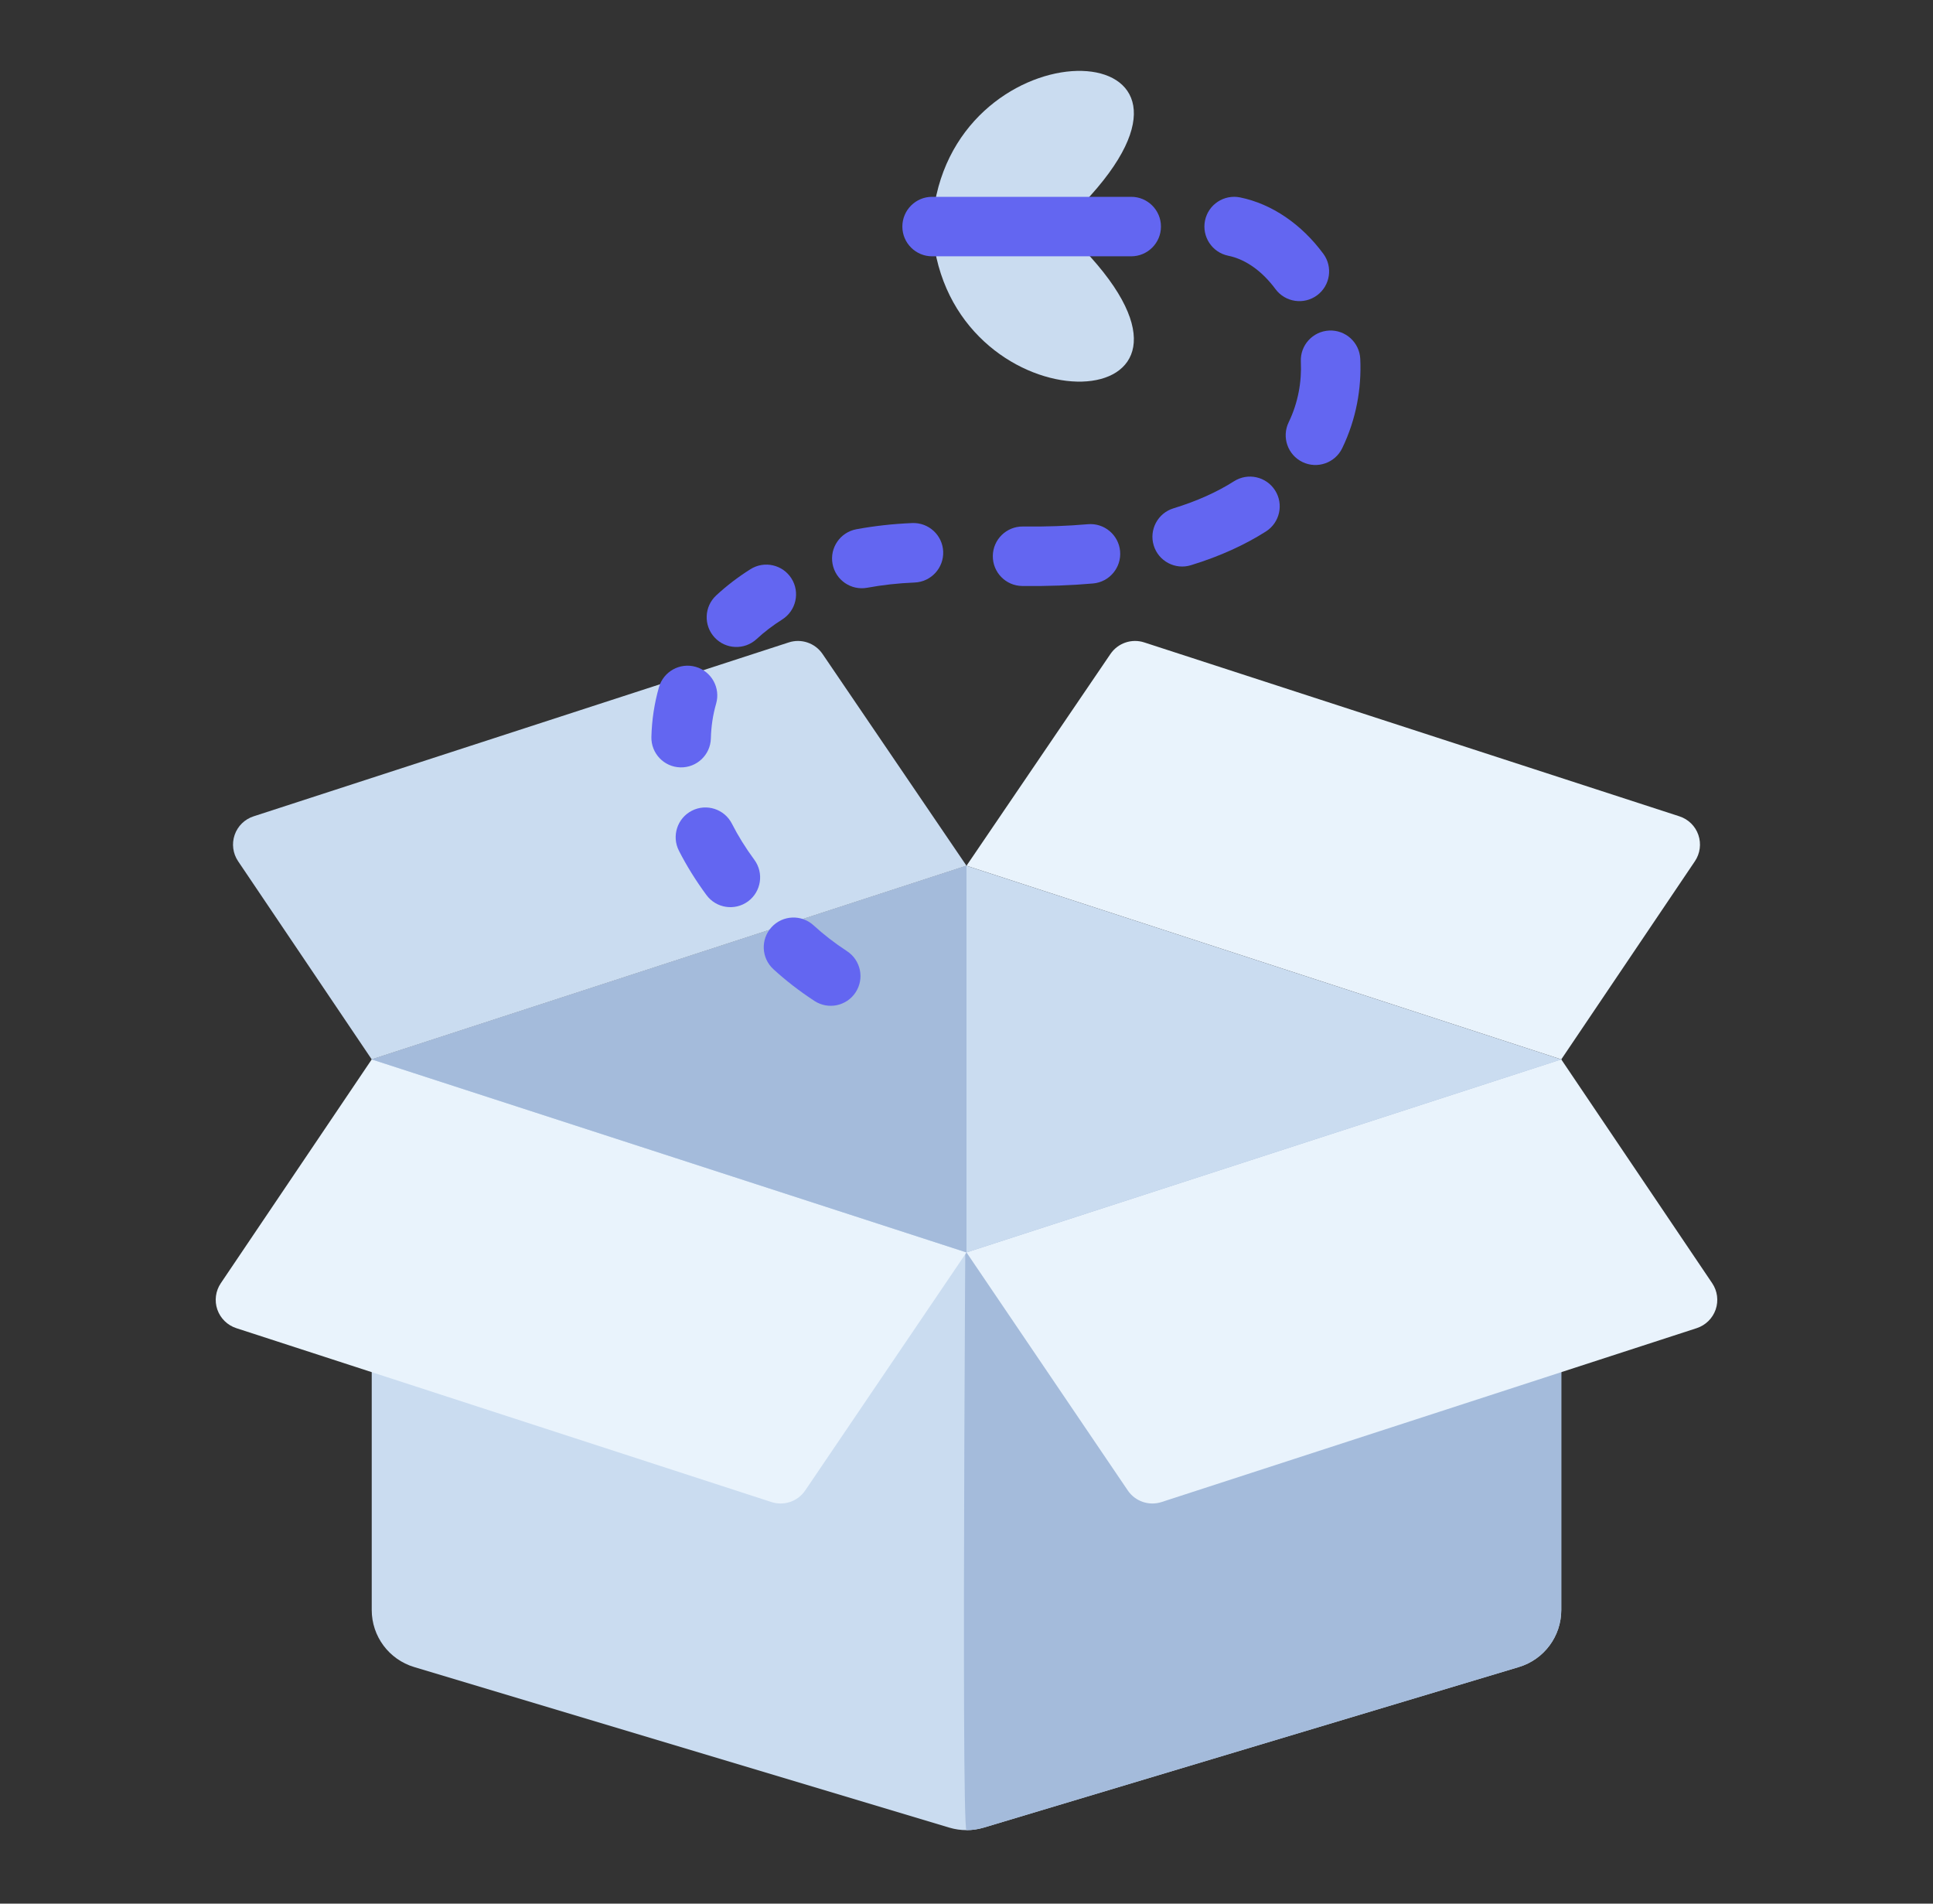 <svg width="65" height="64" viewBox="0 0 65 64" fill="none" xmlns="http://www.w3.org/2000/svg">
<rect x="0" y="0" width="65" height="64" fill="#333333" stroke="none"/>
<path fill-rule="evenodd" clip-rule="evenodd" d="M52.5 35.617H12.5V54.129C12.5 55.012 13.079 55.791 13.925 56.045C17.944 57.25 29.246 60.641 31.925 61.445C32.3 61.557 32.7 61.557 33.075 61.445C35.754 60.641 47.056 57.25 51.075 56.045C51.921 55.791 52.5 55.012 52.5 54.129C52.5 49.493 52.5 35.617 52.5 35.617Z" fill="#CADCF0"/>
<path fill-rule="evenodd" clip-rule="evenodd" d="M52.5 35.617H32.5C32.5 35.617 32.306 61.529 32.5 61.529C32.694 61.529 32.887 61.501 33.075 61.445C35.754 60.641 47.056 57.25 51.075 56.045C51.921 55.791 52.5 55.012 52.5 54.129C52.5 49.493 52.5 35.617 52.5 35.617Z" fill="#A4BBDB"/>
<path fill-rule="evenodd" clip-rule="evenodd" d="M32.5 42.106L12.5 35.617C12.5 35.617 8.993 40.817 7.425 43.141C7.249 43.402 7.206 43.729 7.308 44.026C7.411 44.323 7.646 44.554 7.945 44.652C11.744 45.886 22.99 49.54 25.94 50.498C26.363 50.636 26.827 50.477 27.077 50.108C28.418 48.129 32.5 42.106 32.5 42.106Z" fill="#E9F3FC"/>
<path fill-rule="evenodd" clip-rule="evenodd" d="M52.5 35.617L32.5 42.106C32.5 42.106 36.582 48.129 37.923 50.108C38.173 50.477 38.637 50.636 39.06 50.498C42.01 49.54 53.256 45.886 57.055 44.652C57.354 44.554 57.589 44.323 57.692 44.026C57.794 43.729 57.751 43.402 57.575 43.141C56.007 40.817 52.5 35.617 52.5 35.617Z" fill="#E9F3FC"/>
<path fill-rule="evenodd" clip-rule="evenodd" d="M27.659 21.986C27.409 21.619 26.946 21.46 26.523 21.598C23.575 22.555 12.326 26.21 8.527 27.445C8.228 27.542 7.992 27.773 7.89 28.07C7.788 28.367 7.831 28.695 8.007 28.955C9.451 31.097 12.5 35.617 12.5 35.617L32.5 29.106C32.5 29.106 28.908 23.823 27.659 21.986Z" fill="#CADCF0"/>
<path fill-rule="evenodd" clip-rule="evenodd" d="M56.993 28.955C57.169 28.695 57.212 28.367 57.11 28.07C57.008 27.773 56.772 27.542 56.473 27.445C52.674 26.21 41.425 22.555 38.477 21.598C38.054 21.46 37.591 21.619 37.341 21.986C36.092 23.823 32.5 29.106 32.5 29.106L52.5 35.617C52.5 35.617 55.549 31.097 56.993 28.955Z" fill="#E9F3FC"/>
<path fill-rule="evenodd" clip-rule="evenodd" d="M52.5 35.617L32.5 29.106L12.5 35.617L32.5 42.106L52.5 35.617Z" fill="#CADCF0"/>
<path fill-rule="evenodd" clip-rule="evenodd" d="M32.5 42.106V29.106L12.5 35.617L32.5 42.106Z" fill="#A4BBDB"/>
<path fill-rule="evenodd" clip-rule="evenodd" d="M28.482 31.978C28.066 31.706 27.691 31.415 27.358 31.11C26.952 30.737 26.319 30.764 25.945 31.171C25.572 31.577 25.599 32.21 26.006 32.583C26.415 32.959 26.876 33.317 27.388 33.652C27.85 33.954 28.47 33.824 28.772 33.362C29.074 32.9 28.944 32.28 28.482 31.978Z" fill="#6366F1"/>
<path fill-rule="evenodd" clip-rule="evenodd" d="M25.366 28.906C25.069 28.503 24.818 28.098 24.612 27.693C24.362 27.201 23.759 27.005 23.267 27.255C22.775 27.505 22.579 28.108 22.829 28.6C23.083 29.098 23.391 29.597 23.756 30.092C24.083 30.536 24.709 30.631 25.154 30.304C25.598 29.976 25.693 29.35 25.366 28.906Z" fill="#6366F1"/>
<path fill-rule="evenodd" clip-rule="evenodd" d="M23.904 24.825C23.914 24.422 23.973 24.031 24.081 23.656C24.233 23.126 23.926 22.571 23.395 22.419C22.865 22.267 22.31 22.574 22.158 23.105C22.005 23.641 21.919 24.2 21.904 24.775C21.891 25.327 22.327 25.786 22.879 25.799C23.431 25.813 23.89 25.377 23.904 24.825Z" fill="#6366F1"/>
<path fill-rule="evenodd" clip-rule="evenodd" d="M25.442 21.485C25.699 21.247 25.987 21.027 26.302 20.828C26.769 20.533 26.909 19.915 26.615 19.449C26.32 18.982 25.702 18.842 25.235 19.136C24.812 19.403 24.428 19.698 24.083 20.018C23.678 20.393 23.654 21.026 24.029 21.431C24.404 21.836 25.037 21.86 25.442 21.485Z" fill="#6366F1"/>
<path fill-rule="evenodd" clip-rule="evenodd" d="M29.161 19.76C29.664 19.667 30.197 19.607 30.759 19.584C31.311 19.56 31.739 19.093 31.716 18.542C31.693 17.991 31.226 17.562 30.674 17.585C30.014 17.613 29.388 17.684 28.797 17.793C28.255 17.894 27.895 18.416 27.996 18.958C28.096 19.501 28.618 19.86 29.161 19.76Z" fill="#6366F1"/>
<path fill-rule="evenodd" clip-rule="evenodd" d="M34.373 19.701C35.226 19.711 36.02 19.681 36.757 19.616C37.307 19.567 37.714 19.081 37.665 18.531C37.616 17.982 37.13 17.575 36.58 17.624C35.905 17.683 35.178 17.711 34.396 17.701C33.844 17.695 33.391 18.138 33.385 18.689C33.378 19.241 33.821 19.695 34.373 19.701Z" fill="#6366F1"/>
<path fill-rule="evenodd" clip-rule="evenodd" d="M40.044 19.003C41.034 18.7 41.87 18.312 42.57 17.867C43.035 17.57 43.173 16.952 42.876 16.486C42.58 16.021 41.961 15.883 41.495 16.18C40.932 16.538 40.257 16.846 39.459 17.09C38.932 17.252 38.634 17.811 38.796 18.339C38.957 18.867 39.517 19.164 40.044 19.003Z" fill="#6366F1"/>
<path fill-rule="evenodd" clip-rule="evenodd" d="M45.134 15.068C45.606 14.092 45.787 13.06 45.741 12.065C45.715 11.513 45.246 11.087 44.695 11.113C44.144 11.139 43.717 11.607 43.743 12.158C43.775 12.834 43.653 13.535 43.333 14.198C43.093 14.695 43.301 15.294 43.798 15.534C44.295 15.774 44.894 15.565 45.134 15.068Z" fill="#6366F1"/>
<path fill-rule="evenodd" clip-rule="evenodd" d="M44.497 8.529C43.768 7.544 42.779 6.858 41.701 6.637C41.16 6.527 40.631 6.875 40.52 7.416C40.41 7.957 40.759 8.486 41.299 8.597C41.921 8.724 42.469 9.151 42.89 9.72C43.219 10.163 43.846 10.256 44.289 9.928C44.733 9.599 44.826 8.972 44.497 8.529Z" fill="#6366F1"/>
<path fill-rule="evenodd" clip-rule="evenodd" d="M31.433 6.831C32.515 0.704 41.892 1.1 36.433 6.831H31.433Z" fill="#CADCF0"/>
<path fill-rule="evenodd" clip-rule="evenodd" d="M31.433 8.383C32.515 14.509 41.892 14.114 36.433 8.383H31.433Z" fill="#CADCF0"/>
<path fill-rule="evenodd" clip-rule="evenodd" d="M31.343 8.617H38.039C38.591 8.617 39.039 8.169 39.039 7.617C39.039 7.065 38.591 6.617 38.039 6.617H31.343C30.792 6.617 30.343 7.065 30.343 7.617C30.343 8.169 30.792 8.617 31.343 8.617Z" fill="#6366F1"/>
</svg>
